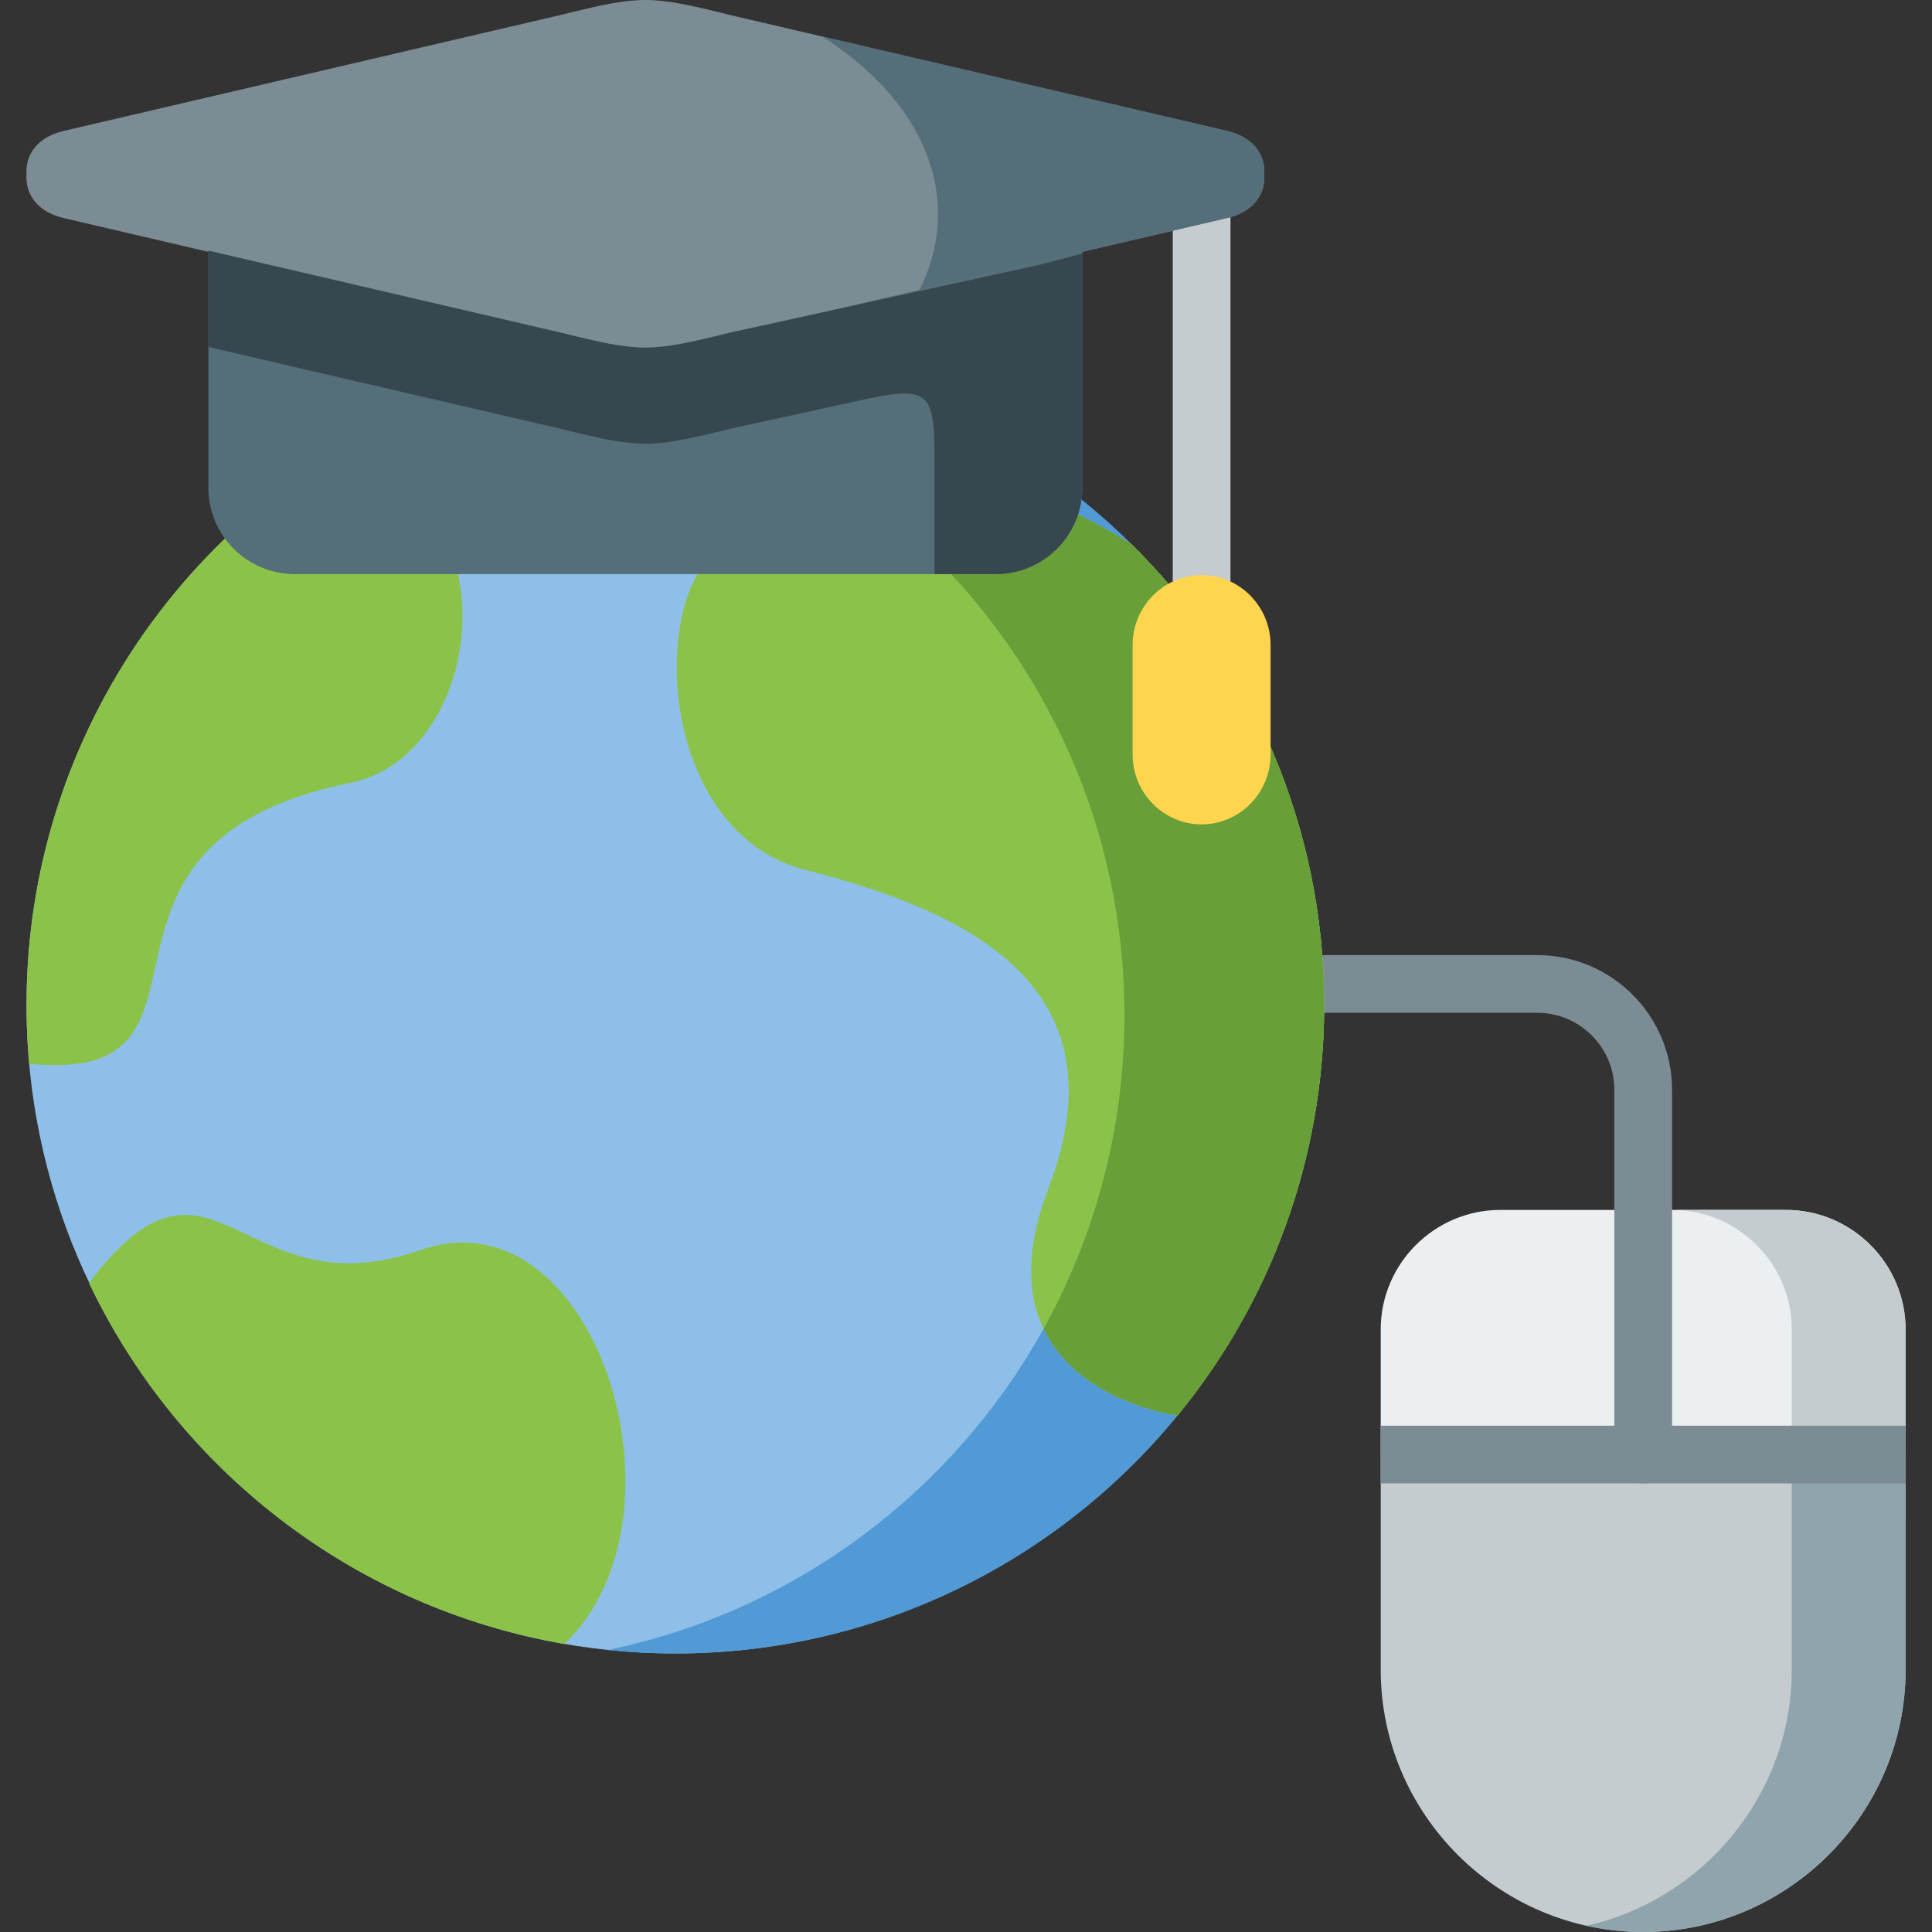 <svg height="512pt" viewBox="-7 0 512 512" width="512pt" xmlns="http://www.w3.org/2000/svg"><rect x="-7" y="0" width="512" height="512" fill="#333333" stroke="none"/><path d="m498 385.469v57.02c0 38.238-31.297 69.508-69.535 69.508-38.27 0-69.562-31.27-69.562-69.508v-57.02l23.773-7.645 45.789-14.727 14.867 4.785 30.902 9.941zm0 0" fill="#c4cccf" fill-rule="evenodd"/><path d="m448.828 361.391-5.496 6.492-8.398 9.941-6.469 7.645h-69.562v-33.148c0-17.438 14.258-31.676 31.699-31.676h37.863zm0 0" fill="#eceff1" fill-rule="evenodd"/><path d="m498 352.316v33.152h-69.535v-64.824h37.836c17.438 0 31.699 14.238 31.699 31.672zm0 0" fill="#eceff1" fill-rule="evenodd"/><path d="m467.832 402.52h30.168v-50.203c0-17.43-14.258-31.676-31.703-31.676h-30.168c17.441 0 31.703 14.246 31.703 31.676zm0 0" fill="#c4cccf" fill-rule="evenodd"/><path d="m498 385.469h-30.168v57.023c0 33.062-23.398 60.926-54.465 67.859 4.859 1.07 9.918 1.648 15.098 1.648 38.238 0 69.535-31.273 69.535-69.508zm0 0" fill="#90a4ae" fill-rule="evenodd"/><path d="m358.902 377.824h139.098v15.289h-139.098zm0 0" fill="#7c8c94"/><path d="m428.465 393.109c-4.227 0-7.648-3.422-7.648-7.641v-96.648c0-11.262-9.168-20.422-20.438-20.422h-56.547c-4.227 0-7.652-3.422-7.652-7.645s3.426-7.645 7.652-7.645h56.547c19.703 0 35.738 16.02 35.738 35.711v96.648c0 4.219-3.426 7.641-7.652 7.641zm0 0" fill="#7c8c94"/><path d="m311.434 165.102c-4.227 0-7.648-3.422-7.648-7.645v-100.434c0-4.223 3.426-7.645 7.648-7.645 4.227 0 7.652 3.422 7.652 7.645v100.434c0 4.223-3.426 7.645-7.652 7.645zm0 0" fill="#c4cccf"/><g fill-rule="evenodd"><path d="m171.988 438.184c94.699 0 171.93-77.195 171.93-171.824 0-94.625-77.23-171.793-171.93-171.793-94.73 0-171.961 77.168-171.961 171.793 0 94.629 77.23 171.824 171.961 171.824zm0 0" fill="#8ebfe8"/><path d="m104.332 331.305c-47.754 16.762-54.727-35.059-87.758 8.699 23.543 49.539 70.172 86.043 125.969 95.668 35.434-33.645 8.215-120.668-38.211-104.367zm0 0" fill="#8bc34a"/><path d="m305.043 375.18s-54.609-6.996-34.219-60.176c20.363-53.18-20.477-73.297-64.359-84.453-34.215-8.699-40.492-57.746-28.605-78.469 16.516-28.785 63.836-40.23 115.094-7.805 31.469 31.129 50.965 74.336 50.965 122.082 0 41.301-14.578 79.195-38.875 108.82zm0 0" fill="#8bc34a"/><path d="m85.879 207.461c37.773-7.66 43.762-82.805-7.117-85.492-47.379 30.605-78.734 83.844-78.734 144.391 0 5.262.23 10.438.695 15.551 58.141 5.723 4.629-58.121 85.156-74.449zm0 0" fill="#8bc34a"/><path d="m136.93 98.152c28.723 2.945 55.336 12.977 78.098 28.324 21.551-4.801 49.117-.438 77.926 17.801-31.066-30.723-73.82-49.711-120.965-49.711-12.035 0-23.75 1.242-35.059 3.586zm0 0" fill="#519ad6"/><path d="m215.027 126.477c45.816 30.836 75.957 83.18 75.957 142.543 0 30.145-7.781 58.5-21.434 83.121 9.344 19.684 35.492 23.035 35.492 23.035 24.297-29.625 38.875-67.516 38.875-108.816 0-47.746-19.496-90.953-50.965-122.082-28.809-18.234-56.375-22.598-77.926-17.801zm0 0" fill="#689f38"/><path d="m305.043 375.18s-26.148-3.355-35.492-23.035c-23.891 43.09-65.746 74.824-115.469 85.117 5.875.605 11.832.922 17.906.922 53.625 0 101.527-24.539 133.055-63.004zm0 0" fill="#519ad6"/><path d="m71.098 152.141h185.871c.375 0 .754-.031 1.129-.031 12.062-.605 21.723-10.633 21.723-22.832v-76.098l-118.621-35.492-112.98 34.742v76.848c0 12.227 9.719 22.285 21.809 22.836.348 0 .723.027 1.07.027zm0 0" fill="#546e7a"/><path d="m164.031 0c-5.93 0-11.828 1.328-22.648 4.016l-131.578 30.695c-7.23 1.703-10.125 6.648-9.777 11.531-.348 4.887 2.547 9.828 9.777 11.531l131.578 30.695c10.82 2.688 16.723 4.016 22.648 4.016 5.902 0 11.832-1.328 22.621-4.016l131.578-30.695c7.262-1.703 10.152-6.645 9.809-11.531.344-4.883-2.547-9.828-9.809-11.531l-131.578-30.695c-10.789-2.688-16.719-4.016-22.621-4.016zm0 0" fill="#7c8c94"/><path d="m210.832 9.652c19.004 12.109 30.75 28.73 30.75 47.082 0 1.734-.117 3.469-.32 5.172-.637 5.145-2.195 10.145-4.57 14.887l30.516-7.109 51.027-11.91c.633-.145 1.215-.316 1.793-.52 5.93-2.023 8.328-6.562 8.012-11.012.344-4.883-2.547-9.828-9.809-11.531zm0 0" fill="#546e7a"/><path d="m48.246 91.938 75.031 17.457 18.105 4.191c21.609 5.348 23.664 5.348 45.27 0l18.598-4.047 16.75-3.672c18.336-4.016 18.656-1.27 18.656 18.238v28.035h16.316c.375 0 .75-.031 1.125-.031 12.062-.605 21.723-10.633 21.723-22.832v-62.082c-3.699.957-7.547 1.965-11.539 3.035l-81.625 17.863c-21.609 5.348-23.664 5.348-45.27 0l-93.141-21.676zm0 0" fill="#37474f"/><path d="m311.434 152.402c-10.035 0-18.281 8.324-18.281 18.496v29.074c0 10.176 8.246 18.496 18.281 18.496 10.066 0 18.281-8.324 18.281-18.496v-29.074c0-10.176-8.215-18.496-18.281-18.496zm0 0" fill="#ffd54f"/></g></svg>